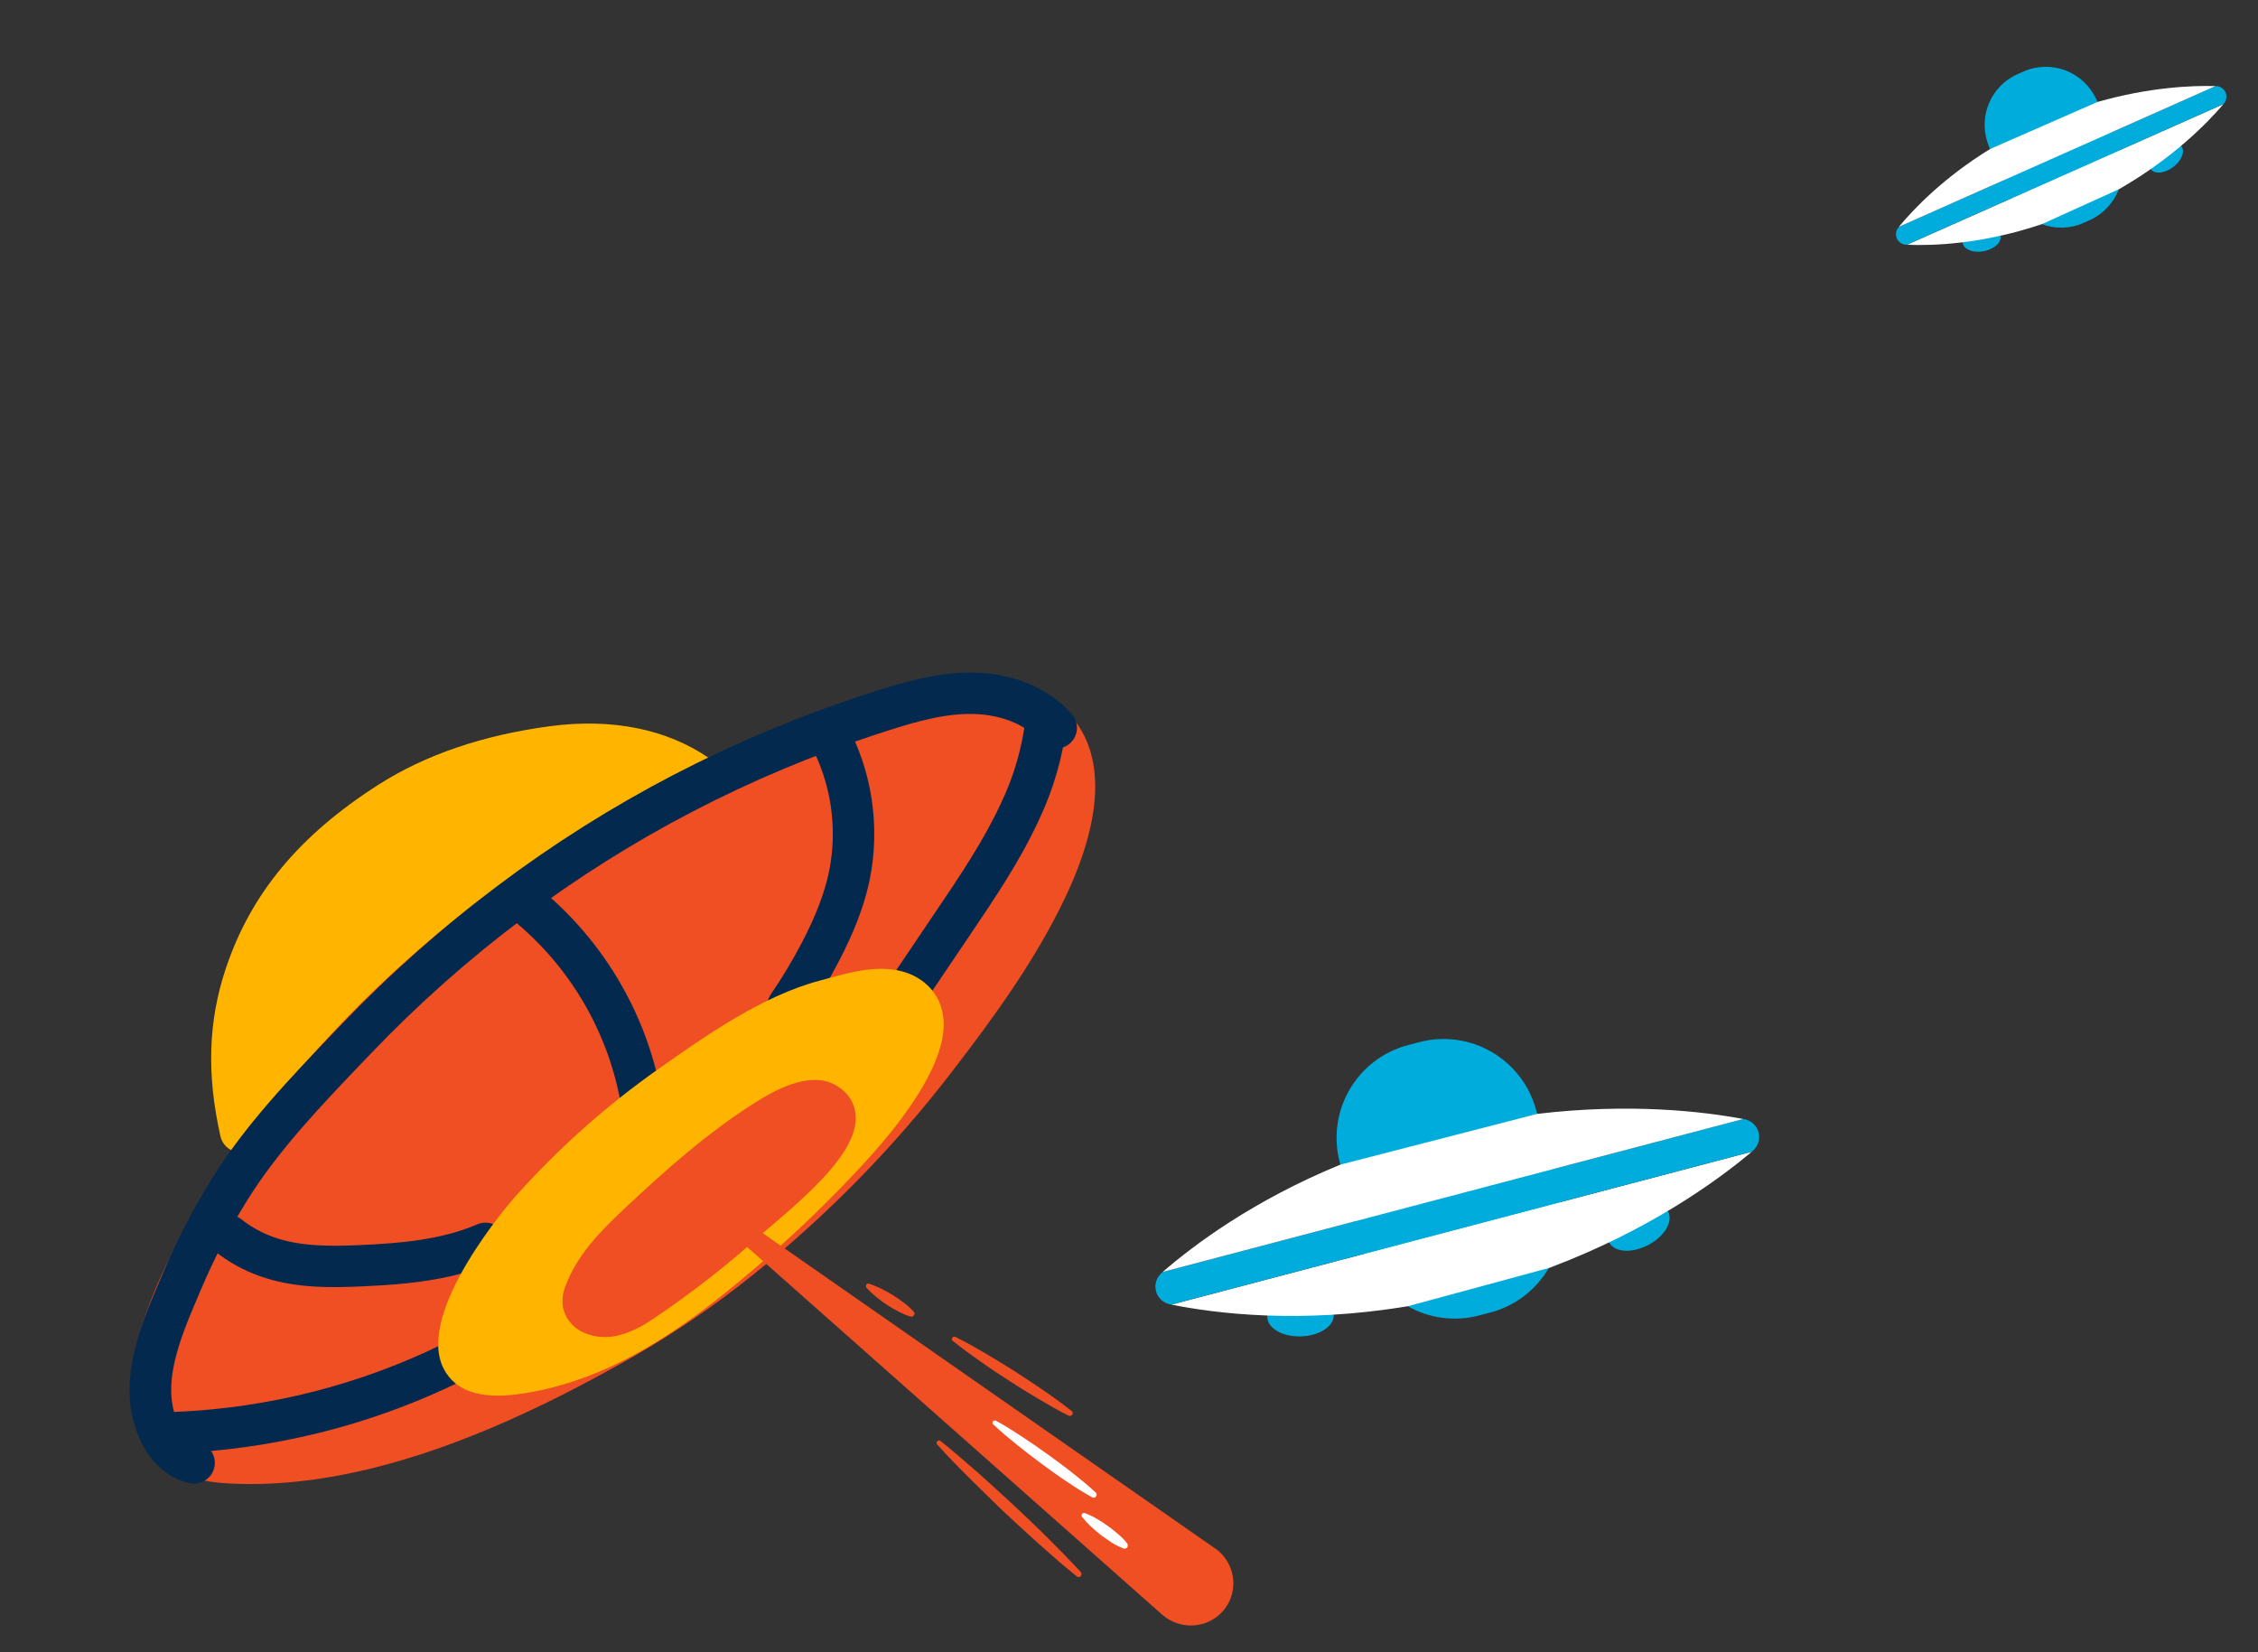 <?xml version="1.0" encoding="UTF-8"?> <svg xmlns="http://www.w3.org/2000/svg" width="246" height="180" viewBox="0 0 246 180" fill="none"><rect x="0" y="0" width="246" height="180" fill="#333333" stroke="none"/> <path d="M75.976 84.459C71.356 81.276 65.732 80.617 60.265 81.34C54.158 82.148 47.8 83.973 42.465 87.376C34.991 92.144 29.522 97.888 26.736 106.25C24.815 112.018 24.913 117.47 26.224 123.29" fill="#FFB400"></path> <path d="M26.739 125.483C27.32 125.347 27.824 124.988 28.141 124.484C28.457 123.98 28.562 123.372 28.431 122.792C27.085 116.818 27.224 111.934 28.883 106.954C31.294 99.715 35.858 94.261 43.682 89.27C48.167 86.409 54.002 84.439 60.559 83.571C66.211 82.824 70.965 83.746 74.689 86.311C74.933 86.479 75.208 86.598 75.498 86.66C75.788 86.722 76.088 86.727 76.38 86.673C76.672 86.62 76.951 86.51 77.201 86.349C77.451 86.189 77.666 85.981 77.836 85.737C78.005 85.494 78.124 85.22 78.187 84.93C78.25 84.641 78.255 84.343 78.203 84.052C78.15 83.76 78.04 83.483 77.879 83.234C77.718 82.986 77.51 82.772 77.266 82.603C72.656 79.43 66.676 78.221 59.97 79.108C52.657 80.074 46.358 82.219 41.247 85.48C32.606 90.992 27.313 97.368 24.589 105.545C22.685 111.266 22.502 117.062 24.018 123.788C24.149 124.37 24.508 124.877 25.014 125.196C25.521 125.514 26.134 125.619 26.719 125.488L26.739 125.483Z" fill="#FFB400"></path> <path d="M24.651 159.337C39.467 160.292 55.204 153.026 67.79 145.886C72.231 143.342 76.466 140.457 80.457 137.256C88.487 130.844 95.706 123.484 101.955 115.34C106.482 109.456 110.919 103.371 114.095 96.639C116.278 92.008 118.809 84.61 115.374 79.974C111.277 74.447 102.61 75.928 97.039 77.599C75.136 84.166 53.593 97.213 38.013 113.9C32.468 119.84 27.293 126.188 23.144 133.186C19.186 139.864 9.847 158.384 24.651 159.337Z" fill="#F04E23"></path> <path d="M39.826 160.127C50.811 157.55 61.172 152.231 68.906 147.845C73.448 145.242 77.781 142.29 81.865 139.017C90.039 132.491 97.387 125 103.747 116.708C107.967 111.223 112.752 104.771 116.139 97.595C118.82 91.913 121.179 84.012 117.193 78.634C113.452 73.586 106.263 72.481 96.391 75.442C73.835 82.206 51.954 95.664 36.359 112.368C29.914 119.27 24.955 125.706 21.198 132.044C17.504 138.274 11.851 149.752 15.494 156.628C17.087 159.636 20.117 161.304 24.5 161.586C29.61 161.915 34.785 161.31 39.826 160.127ZM100.035 79.127C104.591 78.059 110.744 77.524 113.553 81.315C116.357 85.098 113.813 91.941 112.046 95.683C108.852 102.453 104.235 108.673 100.159 113.97C94.023 121.972 86.933 129.2 79.046 135.497C75.147 138.623 71.011 141.443 66.674 143.93C55.897 150.043 39.83 158.058 24.801 157.09C20.717 156.827 19.797 155.09 19.494 154.52C17.275 150.329 21.121 141.024 25.09 134.329C28.679 128.274 33.448 122.094 39.667 115.432C54.732 99.299 75.878 86.295 97.687 79.756C98.392 79.543 99.187 79.326 100.035 79.127Z" fill="#F04E23"></path> <path d="M49.246 138.996C50.799 138.638 52.318 138.145 53.785 137.522C54.336 137.286 54.771 136.841 54.993 136.285C55.216 135.73 55.208 135.11 54.971 134.561C54.735 134.012 54.289 133.58 53.732 133.36C53.175 133.139 52.552 133.148 52.001 133.385C47.994 135.107 43.413 135.448 39.435 135.633C36.191 135.784 32.773 135.841 29.779 134.766C28.515 134.309 27.332 133.652 26.279 132.819C26.046 132.634 25.779 132.498 25.493 132.417C25.207 132.336 24.908 132.312 24.613 132.346C24.317 132.38 24.031 132.472 23.771 132.617C23.512 132.761 23.283 132.955 23.098 133.188C22.913 133.42 22.776 133.687 22.695 133.972C22.614 134.257 22.59 134.555 22.624 134.85C22.659 135.144 22.751 135.428 22.896 135.687C23.042 135.945 23.236 136.172 23.47 136.355C24.905 137.489 26.515 138.383 28.238 139.004C32.013 140.36 35.939 140.306 39.637 140.134C42.63 139.995 45.944 139.77 49.246 138.996Z" fill="#04294F"></path> <path d="M70.349 121.867C70.912 121.735 71.403 121.392 71.721 120.911C72.04 120.429 72.161 119.845 72.06 119.278C70.379 110.06 65.337 101.793 57.904 96.063C57.428 95.707 56.83 95.553 56.24 95.635C55.651 95.716 55.116 96.026 54.753 96.497C54.39 96.968 54.228 97.562 54.302 98.15C54.376 98.739 54.68 99.274 55.148 99.64C61.69 104.682 66.127 111.959 67.606 120.071C67.711 120.659 68.046 121.182 68.537 121.523C69.029 121.864 69.637 121.997 70.227 121.892C70.269 121.885 70.309 121.877 70.349 121.867Z" fill="#04294F"></path> <path d="M86.353 111.793C86.904 111.664 87.387 111.334 87.705 110.868C89.049 108.905 90.275 106.864 91.375 104.756C93.101 101.452 94.174 98.616 94.752 95.833C95.925 90.02 95.013 83.985 92.175 78.781C91.886 78.26 91.4 77.875 90.826 77.71C90.251 77.546 89.634 77.615 89.109 77.903C88.585 78.19 88.195 78.673 88.027 79.245C87.859 79.818 87.924 80.433 88.21 80.956C90.537 85.22 91.285 90.165 90.325 94.929C89.833 97.295 88.892 99.759 87.365 102.688C86.347 104.635 85.215 106.521 83.972 108.335C83.715 108.71 83.578 109.154 83.578 109.608C83.578 110.062 83.716 110.505 83.974 110.879C84.231 111.253 84.596 111.541 85.021 111.704C85.446 111.868 85.91 111.899 86.354 111.795L86.353 111.793Z" fill="#04294F"></path> <path d="M99.79 109.502C100.346 109.372 100.833 109.037 101.151 108.564L105.843 101.611C108.463 97.727 111.175 93.709 113.203 89.291C114.787 85.955 115.811 82.384 116.236 78.72C116.297 78.125 116.118 77.531 115.739 77.069C115.36 76.607 114.811 76.314 114.215 76.254C113.618 76.195 113.022 76.374 112.557 76.753C112.092 77.131 111.797 77.678 111.736 78.273C111.361 81.445 110.468 84.537 109.091 87.423C107.217 91.506 104.611 95.368 102.091 99.102L97.399 106.055C97.145 106.431 97.011 106.874 97.014 107.327C97.016 107.779 97.156 108.22 97.414 108.592C97.672 108.964 98.037 109.25 98.46 109.412C98.884 109.575 99.347 109.606 99.79 109.502V109.502Z" fill="#04294F"></path> <path d="M33.811 156.329C39.559 154.985 45.133 152.986 50.423 150.372C50.696 150.244 50.939 150.063 51.141 149.84C51.342 149.617 51.496 149.356 51.595 149.073C51.694 148.79 51.736 148.49 51.717 148.191C51.698 147.892 51.62 147.6 51.486 147.332C51.352 147.064 51.166 146.825 50.939 146.629C50.712 146.434 50.447 146.285 50.161 146.193C49.875 146.101 49.574 146.066 49.274 146.091C48.974 146.116 48.682 146.201 48.416 146.34C39.292 150.839 29.327 153.384 19.163 153.811C18.865 153.821 18.572 153.89 18.3 154.013C18.029 154.137 17.784 154.312 17.581 154.53C17.378 154.748 17.22 155.003 17.116 155.282C17.012 155.561 16.965 155.857 16.977 156.154C16.988 156.451 17.059 156.742 17.184 157.012C17.309 157.281 17.486 157.523 17.706 157.724C17.925 157.924 18.183 158.079 18.463 158.181C18.743 158.282 19.041 158.326 19.338 158.313C24.214 158.11 29.06 157.446 33.811 156.329V156.329Z" fill="#04294F"></path> <path d="M100.528 112.122C100.669 110.609 100.213 109.314 98.825 108.475C96.351 106.98 92.475 108.332 89.933 108.997C84.023 110.541 77.888 114.876 72.962 118.352C67.395 122.277 62.3 126.827 57.775 131.911C54.023 136.13 43.384 151.272 55.934 149.681C64.007 148.658 70.844 144.441 77.194 139.408C82.555 135.151 87.581 130.493 92.229 125.473C94.007 123.556 100.097 116.794 100.528 112.122Z" fill="#FFB400"></path> <path d="M59.532 151.317C67.331 149.487 73.741 145.02 78.6 141.17C84.05 136.841 89.161 132.104 93.888 127C100.806 119.54 102.541 114.902 102.778 112.325C103.009 109.823 102.022 107.772 99.999 106.549C96.975 104.722 93.093 105.794 90.257 106.575C89.944 106.661 89.644 106.744 89.361 106.818C83.069 108.463 76.764 112.91 71.697 116.484L71.655 116.513C65.947 120.539 60.721 125.205 56.081 130.418C55.971 130.542 45.063 142.925 48.364 149.163C49.599 151.496 52.239 152.42 56.215 151.918C57.33 151.775 58.437 151.574 59.532 151.317V151.317ZM93.256 110.447C94.895 110.063 96.674 109.813 97.65 110.404C98.032 110.635 98.368 110.925 98.277 111.922C98.038 114.506 95.157 119.001 90.571 123.948C86 128.882 81.059 133.462 75.789 137.647C66.139 145.295 59.958 146.902 55.654 147.448C53.672 147.699 52.561 147.421 52.368 147.056C52.085 146.522 52.162 144.611 54.244 140.841C55.731 138.195 57.481 135.703 59.466 133.403C63.875 128.449 68.841 124.015 74.266 120.189L74.308 120.16C79.075 116.797 85.008 112.612 90.503 111.176C90.804 111.097 91.124 111.009 91.458 110.917C91.999 110.768 92.617 110.597 93.256 110.447Z" fill="#FFB400"></path> <path d="M83.962 121.723C78.764 124.917 74.18 129.006 69.727 133.173C67.324 135.421 64.874 137.812 63.729 140.891C63.569 141.243 63.507 141.632 63.552 142.016C63.626 142.281 63.764 142.524 63.953 142.725C64.142 142.925 64.377 143.077 64.638 143.168C66.391 143.9 68.347 142.849 69.928 141.791C74.008 139.061 77.879 136.034 81.512 132.735C83.071 131.319 94.695 122.396 89.747 120.097C88.141 119.35 85.291 120.907 83.962 121.723Z" fill="#F04E23"></path> <path d="M67.369 145.479C69.062 145.082 70.477 144.135 71.186 143.66C75.357 140.867 79.317 137.771 83.032 134.397C83.177 134.265 83.491 134.002 83.854 133.698C89.786 128.719 93.644 124.699 93.189 121.256C93.004 119.85 92.122 118.712 90.705 118.054C88.787 117.163 86.12 117.752 82.777 119.806C77.223 123.219 72.33 127.648 68.18 131.531C65.447 134.088 62.888 136.669 61.608 140.111C61.298 140.849 61.202 141.658 61.331 142.447C61.474 143.077 61.77 143.661 62.193 144.149C62.617 144.637 63.155 145.013 63.759 145.245C64.905 145.707 66.171 145.789 67.369 145.479V145.479ZM88.634 122.154C88.352 122.99 86.99 125.179 80.944 130.254C80.512 130.616 80.2 130.878 79.99 131.07C76.439 134.293 72.656 137.252 68.67 139.922C67.546 140.673 66.671 141.083 66.062 141.15C67.079 138.855 69.03 136.914 71.274 134.814C75.262 131.082 79.953 126.833 85.147 123.641C87.009 122.495 88.157 122.193 88.634 122.154V122.154Z" fill="#F04E23"></path> <path d="M21.656 161.565C22.158 161.448 22.605 161.164 22.924 160.759C23.242 160.354 23.412 159.853 23.405 159.339C23.399 158.825 23.216 158.33 22.888 157.934C22.559 157.538 22.105 157.267 21.6 157.164C20.85 157.011 20.068 156.313 19.561 155.341C17.358 151.13 19.603 145.861 21.585 141.213L21.894 140.486C23.305 137.162 24.966 133.948 26.865 130.874C30.272 125.358 35.064 120.355 39.698 115.516L40.498 114.681C45.587 109.362 51.105 104.468 56.996 100.047C68.647 91.286 81.671 84.506 95.539 79.983C98.766 78.933 102.101 77.847 105.395 77.779C108.72 77.708 111.697 78.83 113.357 80.773C113.747 81.222 114.3 81.5 114.895 81.545C115.49 81.59 116.079 81.398 116.534 81.012C116.989 80.626 117.272 80.077 117.323 79.485C117.373 78.892 117.187 78.304 116.803 77.849C114.235 74.842 110.046 73.176 105.309 73.274C101.343 73.356 97.518 74.602 94.142 75.7C79.799 80.378 66.329 87.389 54.28 96.449C48.19 101.019 42.487 106.078 37.227 111.575L36.428 112.41C31.632 117.418 26.675 122.595 23.015 128.519C20.995 131.788 19.228 135.205 17.728 138.741L17.423 139.46C15.167 144.751 12.36 151.336 15.55 157.431C16.704 159.638 18.576 161.15 20.687 161.58C21.007 161.645 21.337 161.64 21.656 161.565V161.565Z" fill="#04294F"></path> <path d="M77.009 131.965L126.667 175.954C127.602 176.75 128.81 177.154 130.032 177.079C131.254 177.004 132.392 176.457 133.202 175.553C134.012 174.65 134.429 173.464 134.364 172.249C134.299 171.034 133.756 169.887 132.853 169.055C132.714 168.934 132.568 168.821 132.415 168.716L77.965 130.77C77.882 130.711 77.787 130.668 77.687 130.645C77.587 130.622 77.484 130.619 77.383 130.636C77.283 130.653 77.187 130.689 77.101 130.744C77.015 130.798 76.941 130.869 76.883 130.952C76.791 131.11 76.753 131.294 76.775 131.477C76.798 131.66 76.88 131.831 77.009 131.965V131.965Z" fill="#F04E23"></path> <path d="M116.732 153.706C115.757 152.924 114.729 152.19 113.711 151.486C113.202 151.135 112.683 150.803 112.154 150.441L110.585 149.414C109.525 148.74 108.455 148.085 107.374 147.45C106.294 146.815 105.202 146.2 104.078 145.644C104.016 145.616 103.945 145.613 103.88 145.635C103.816 145.657 103.762 145.702 103.73 145.762C103.7 145.816 103.692 145.88 103.707 145.94C103.722 146.001 103.76 146.053 103.813 146.088C104.788 146.87 105.805 147.624 106.823 148.327C107.83 149.05 108.899 149.755 109.939 150.419L111.518 151.425C112.048 151.737 112.568 152.069 113.119 152.392C114.199 153.027 115.28 153.662 116.404 154.218C116.479 154.256 116.565 154.265 116.645 154.242C116.725 154.218 116.793 154.165 116.834 154.093C116.854 154.061 116.867 154.026 116.872 153.989C116.878 153.953 116.876 153.915 116.866 153.879C116.857 153.843 116.84 153.809 116.817 153.779C116.794 153.749 116.765 153.724 116.732 153.706V153.706Z" fill="#F04E23"></path> <path d="M99.537 142.884C99.208 142.528 98.846 142.204 98.455 141.916C98.066 141.629 97.697 141.354 97.287 141.106C96.877 140.859 96.467 140.612 96.035 140.405C95.596 140.189 95.142 140.004 94.678 139.85C94.644 139.837 94.608 139.832 94.572 139.834C94.536 139.836 94.501 139.846 94.47 139.863C94.439 139.88 94.412 139.904 94.39 139.933C94.369 139.961 94.355 139.994 94.348 140.029C94.331 140.116 94.347 140.206 94.392 140.283C94.721 140.644 95.075 140.981 95.453 141.29C96.19 141.897 96.991 142.424 97.841 142.861C98.271 143.093 98.722 143.286 99.187 143.435C99.275 143.456 99.368 143.445 99.447 143.404C99.527 143.362 99.588 143.293 99.62 143.21C99.634 143.153 99.634 143.094 99.62 143.037C99.605 142.98 99.577 142.927 99.537 142.884V142.884Z" fill="#F04E23"></path> <path d="M117.756 171.267C116.56 169.982 115.343 168.737 114.115 167.512C113.511 166.905 112.856 166.296 112.232 165.678L110.328 163.883C109.048 162.706 107.768 161.529 106.457 160.362C105.135 159.214 103.834 158.076 102.46 156.977C102.433 156.956 102.401 156.94 102.367 156.932C102.333 156.923 102.298 156.921 102.263 156.927C102.229 156.932 102.196 156.944 102.167 156.963C102.138 156.981 102.113 157.005 102.093 157.034C102.056 157.081 102.036 157.139 102.037 157.2C102.037 157.26 102.057 157.318 102.094 157.366C103.28 158.671 104.477 159.905 105.725 161.141C106.973 162.377 108.212 163.583 109.47 164.799L111.405 166.585C112.051 167.163 112.685 167.762 113.351 168.351C114.662 169.519 115.963 170.656 117.336 171.756C117.371 171.781 117.411 171.799 117.452 171.808C117.494 171.817 117.537 171.817 117.579 171.808C117.621 171.799 117.66 171.781 117.694 171.756C117.728 171.73 117.756 171.698 117.776 171.661C117.808 171.6 117.823 171.531 117.82 171.462C117.816 171.393 117.794 171.325 117.756 171.267V171.267Z" fill="#F04E23"></path> <path d="M122.806 168.148C122.51 167.773 122.175 167.429 121.807 167.123C121.46 166.807 121.071 166.52 120.702 166.245C120.313 165.958 119.923 165.722 119.513 165.475C119.095 165.224 118.655 165.012 118.198 164.841C118.164 164.828 118.127 164.822 118.091 164.823C118.054 164.824 118.018 164.833 117.985 164.849C117.953 164.865 117.923 164.887 117.9 164.915C117.876 164.942 117.859 164.975 117.848 165.009C117.832 165.051 117.827 165.097 117.835 165.142C117.843 165.187 117.863 165.228 117.892 165.263C118.197 165.637 118.524 165.992 118.871 166.328C119.218 166.643 119.596 166.95 119.954 167.245C120.323 167.521 120.722 167.788 121.122 168.055C121.529 168.309 121.959 168.524 122.406 168.697C122.491 168.728 122.585 168.724 122.667 168.688C122.75 168.652 122.814 168.585 122.848 168.502V168.502C122.879 168.384 122.864 168.257 122.806 168.148V168.148Z" fill="white"></path> <path d="M119.365 162.585C118.531 161.828 117.676 161.111 116.8 160.433C116.372 160.075 115.923 159.755 115.465 159.406L114.109 158.418C113.211 157.779 112.293 157.13 111.374 156.531C110.455 155.933 109.495 155.312 108.513 154.782C108.453 154.749 108.383 154.74 108.316 154.756C108.25 154.772 108.193 154.813 108.155 154.869V154.869C108.125 154.92 108.115 154.98 108.127 155.038C108.139 155.096 108.171 155.148 108.218 155.184C109.041 155.961 109.897 156.678 110.762 157.376C111.628 158.073 112.505 158.751 113.412 159.42L114.768 160.408C115.217 160.727 115.666 161.046 116.146 161.357C117.065 161.994 118.016 162.585 118.995 163.126C119.032 163.147 119.072 163.16 119.114 163.165C119.156 163.17 119.198 163.167 119.239 163.155C119.279 163.144 119.316 163.124 119.348 163.097C119.38 163.071 119.407 163.038 119.425 163.001C119.466 162.936 119.483 162.859 119.471 162.783C119.46 162.707 119.423 162.637 119.365 162.585V162.585Z" fill="white"></path> <path d="M175.319 135.359C174.758 134.279 175.741 132.656 177.514 131.734C179.288 130.812 181.18 130.94 181.741 132.02C182.302 133.1 181.319 134.722 179.546 135.644C177.772 136.566 175.88 136.438 175.319 135.359Z" fill="#00ACDC"></path> <path d="M141.767 145.59C139.77 145.662 138.115 144.734 138.071 143.518C138.027 142.302 139.611 141.258 141.608 141.187C143.606 141.115 145.261 142.043 145.305 143.259C145.348 144.475 143.765 145.519 141.767 145.59Z" fill="#00ACDC"></path> <path d="M154.617 113.537L153.388 113.86C150.712 114.565 148.426 116.305 147.033 118.697C145.64 121.089 145.253 123.937 145.958 126.614L148.102 134.751L169.51 129.111L167.366 120.974C166.661 118.297 164.921 116.009 162.53 114.614C160.139 113.219 157.293 112.832 154.617 113.537V113.537Z" fill="#00ACDC"></path> <path d="M167.662 122.095L146.257 127.734L148.4 135.871C149.106 138.548 150.845 140.836 153.236 142.231C155.627 143.626 158.474 144.013 161.15 143.308L162.378 142.985C165.054 142.28 167.34 140.54 168.734 138.148C170.127 135.756 170.514 132.909 169.808 130.231L167.665 122.094L167.662 122.095Z" fill="#00ACDC"></path> <path d="M153.396 142.299C141.732 144.253 132.472 143.103 127.62 142.129L190.855 125.469C187.085 128.641 179.678 134.025 168.802 138.121L153.396 142.299Z" fill="white"></path> <path d="M126.558 138.673L126.684 138.566L189.917 121.907L190.045 121.928C190.411 121.998 190.751 122.169 191.024 122.424C191.297 122.679 191.493 123.005 191.588 123.367C191.683 123.728 191.674 124.108 191.562 124.465C191.45 124.821 191.239 125.138 190.954 125.379L190.851 125.467L127.607 142.129L127.446 142.094C127.087 142.018 126.756 141.844 126.49 141.591C126.224 141.337 126.034 141.014 125.942 140.659C125.85 140.303 125.858 139.929 125.967 139.578C126.076 139.227 126.281 138.914 126.558 138.673V138.673Z" fill="#00ACDC"></path> <path d="M156.802 126.819L158.034 126.494C163.299 125.107 167.324 122.832 167.438 121.245L154.681 120.197L146.04 126.876C146.909 128.204 151.538 128.206 156.802 126.819Z" fill="#00ACDC"></path> <path d="M167.466 121.351C177.537 120.151 185.511 121.079 189.917 121.907L126.669 138.57C130.062 135.63 136.534 130.779 146.017 126.882L167.466 121.351Z" fill="white"></path> <path d="M234.314 18.431C233.892 17.862 234.3 16.841 235.225 16.15C236.149 15.459 237.24 15.36 237.662 15.929C238.084 16.497 237.676 17.519 236.751 18.209C235.827 18.9 234.735 19 234.314 18.431Z" fill="#00ACDC"></path> <path d="M216.144 27.364C215.011 27.587 213.98 27.205 213.841 26.511C213.701 25.817 214.506 25.074 215.639 24.851C216.771 24.627 217.802 25.009 217.942 25.703C218.081 26.397 217.276 27.14 216.144 27.364Z" fill="#00ACDC"></path> <path d="M220.454 7.793L219.783 8.091C218.324 8.74 217.184 9.947 216.615 11.447C216.045 12.947 216.093 14.617 216.747 16.089L218.736 20.564L230.413 15.374L228.424 10.9C227.77 9.427 226.563 8.273 225.068 7.69C223.573 7.108 221.913 7.145 220.454 7.793V7.793Z" fill="#00ACDC"></path> <path d="M228.698 11.516L217.023 16.705L219.011 21.18C219.666 22.652 220.873 23.807 222.368 24.389C223.863 24.972 225.523 24.935 226.982 24.286L227.652 23.988C229.112 23.339 230.252 22.132 230.821 20.632C231.391 19.133 231.343 17.463 230.688 15.99L228.7 11.515L228.698 11.516Z" fill="#00ACDC"></path> <path d="M222.465 24.414C215.998 26.599 210.609 26.783 207.75 26.667L242.242 11.338C240.391 13.502 236.674 17.268 230.857 20.611L222.465 24.414Z" fill="white"></path> <path d="M206.819 24.78L206.881 24.707L241.372 9.379L241.447 9.379C241.663 9.385 241.872 9.453 242.052 9.574C242.232 9.696 242.374 9.865 242.463 10.064C242.551 10.262 242.581 10.482 242.551 10.697C242.52 10.911 242.43 11.112 242.29 11.277L242.24 11.337L207.743 26.668L207.648 26.663C207.436 26.652 207.231 26.582 207.055 26.461C206.88 26.34 206.741 26.172 206.655 25.976C206.569 25.78 206.539 25.565 206.568 25.354C206.597 25.142 206.684 24.944 206.819 24.78V24.78Z" fill="#00ACDC"></path> <path d="M222.95 15.218L223.622 14.919C226.494 13.643 228.575 11.97 228.491 11.049L221.117 11.611L216.819 16.232C217.439 16.915 220.079 16.494 222.95 15.218Z" fill="#00ACDC"></path> <path d="M228.516 11.107C234.146 9.5 238.781 9.305 241.371 9.379L206.872 24.711C208.531 22.714 211.764 19.34 216.805 16.238L228.516 11.107Z" fill="white"></path> </svg> 